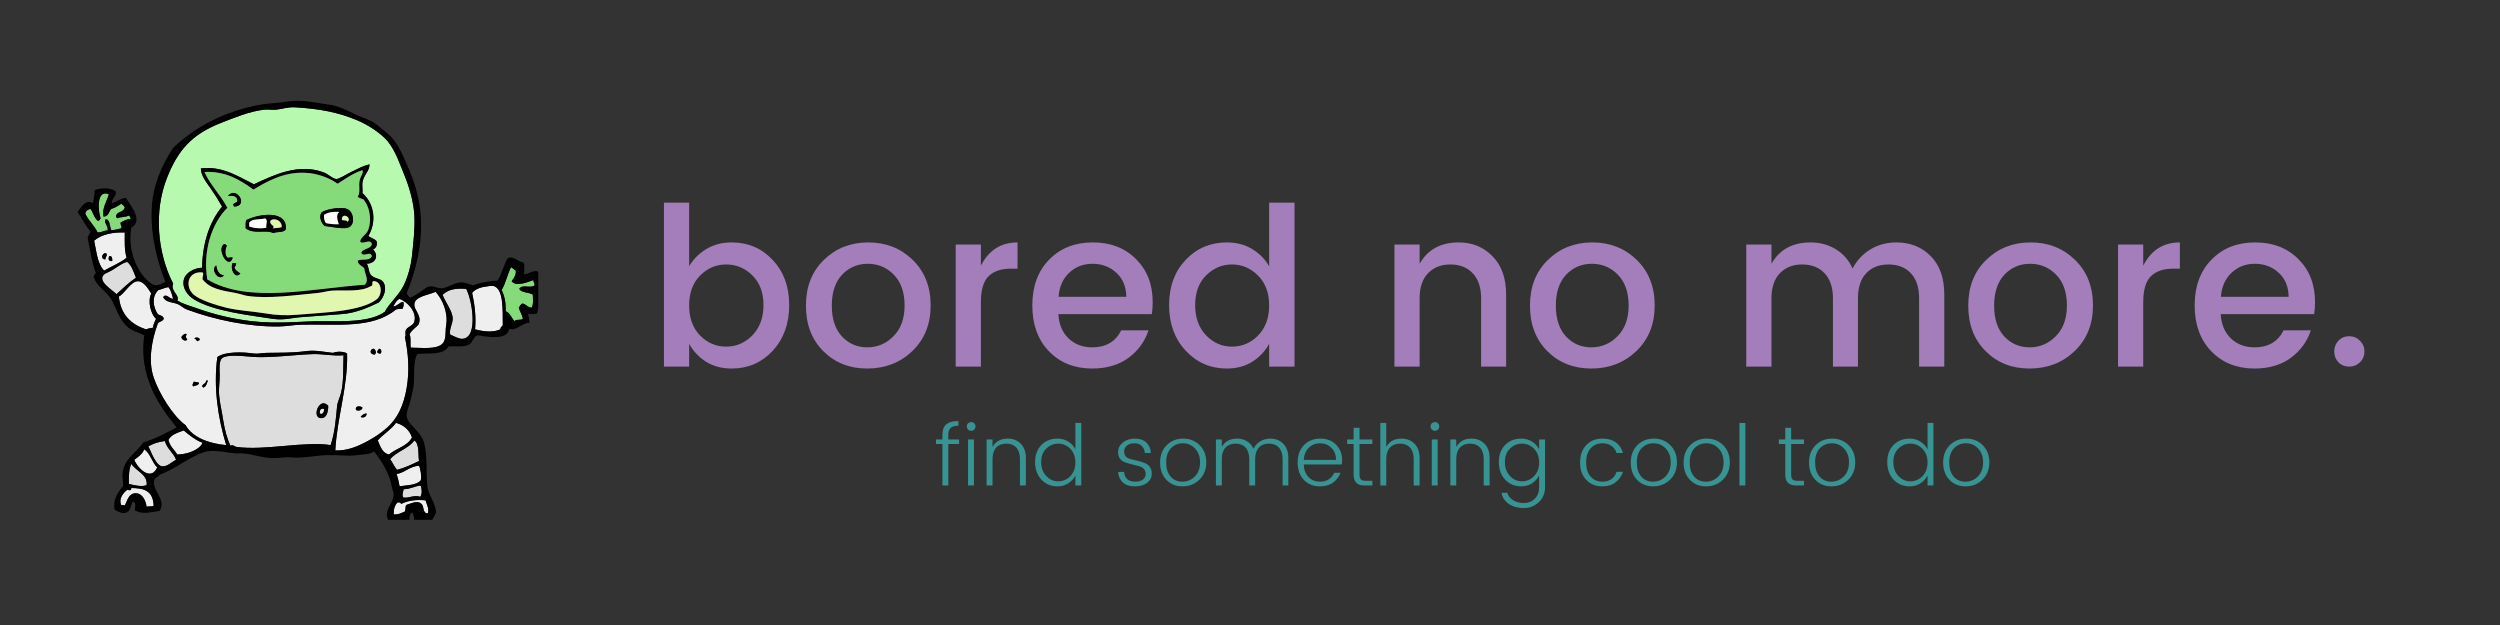 <?xml version="1.0" encoding="UTF-8"?>
<svg xmlns="http://www.w3.org/2000/svg" xmlns:xlink="http://www.w3.org/1999/xlink" width="224.88pt" height="56.25pt" viewBox="0 0 224.88 56.25" version="1.2">
<rect x="0" y="0" width="224.88" height="56.25" fill="#333333" stroke="none"/>
<defs>
<g>
<symbol overflow="visible" id="glyph0-0">
<path style="stroke:none;" d="M 4.719 -12.766 L 4.719 -1.219 L 10.281 -1.219 L 10.281 -12.766 Z M 3.406 0 L 3.406 -13.969 L 11.578 -13.969 L 11.578 0 Z M 3.406 0 "/>
</symbol>
<symbol overflow="visible" id="glyph0-1">
<path style="stroke:none;" d="M 9.453 -2.812 C 10.117 -3.5 10.453 -4.406 10.453 -5.531 C 10.453 -6.664 10.117 -7.555 9.453 -8.203 C 8.797 -8.859 8.008 -9.188 7.094 -9.188 C 6.188 -9.188 5.406 -8.852 4.75 -8.188 C 4.094 -7.531 3.766 -6.633 3.766 -5.5 C 3.766 -4.375 4.094 -3.473 4.75 -2.797 C 5.406 -2.129 6.188 -1.797 7.094 -1.797 C 8 -1.797 8.785 -2.133 9.453 -2.812 Z M 7.594 -11.172 C 9.07 -11.172 10.301 -10.645 11.281 -9.594 C 12.27 -8.551 12.766 -7.195 12.766 -5.531 C 12.766 -3.863 12.27 -2.492 11.281 -1.422 C 10.289 -0.359 9.062 0.172 7.594 0.172 C 6.727 0.172 5.969 -0.023 5.312 -0.422 C 4.664 -0.828 4.148 -1.367 3.766 -2.047 L 3.766 0 L 1.5 0 L 1.5 -14.75 L 3.766 -14.75 L 3.766 -9.031 C 4.141 -9.664 4.656 -10.18 5.312 -10.578 C 5.969 -10.973 6.727 -11.172 7.594 -11.172 Z M 7.594 -11.172 "/>
</symbol>
<symbol overflow="visible" id="glyph0-2">
<path style="stroke:none;" d="M 8.625 -2.734 C 9.289 -3.398 9.625 -4.32 9.625 -5.5 C 9.625 -6.688 9.301 -7.609 8.656 -8.266 C 8.02 -8.922 7.238 -9.25 6.312 -9.25 C 5.395 -9.25 4.625 -8.922 4 -8.266 C 3.383 -7.609 3.078 -6.68 3.078 -5.484 C 3.078 -4.297 3.379 -3.375 3.984 -2.719 C 4.598 -2.062 5.359 -1.734 6.266 -1.734 C 7.18 -1.734 7.969 -2.066 8.625 -2.734 Z M 6.266 0.172 C 4.672 0.172 3.352 -0.348 2.312 -1.391 C 1.27 -2.43 0.75 -3.797 0.75 -5.484 C 0.75 -7.18 1.285 -8.551 2.359 -9.594 C 3.43 -10.645 4.766 -11.172 6.359 -11.172 C 7.953 -11.172 9.285 -10.645 10.359 -9.594 C 11.43 -8.551 11.969 -7.188 11.969 -5.5 C 11.969 -3.812 11.414 -2.441 10.312 -1.391 C 9.219 -0.348 7.867 0.172 6.266 0.172 Z M 6.266 0.172 "/>
</symbol>
<symbol overflow="visible" id="glyph0-3">
<path style="stroke:none;" d="M 3.766 -10.984 L 3.766 -9.078 C 4.473 -10.473 5.57 -11.172 7.062 -11.172 L 7.062 -8.812 L 6.484 -8.812 C 5.586 -8.812 4.91 -8.582 4.453 -8.125 C 3.992 -7.676 3.766 -6.895 3.766 -5.781 L 3.766 0 L 1.5 0 L 1.5 -10.984 Z M 3.766 -10.984 "/>
</symbol>
<symbol overflow="visible" id="glyph0-4">
<path style="stroke:none;" d="M 6.125 0.172 C 4.531 0.172 3.234 -0.344 2.234 -1.375 C 1.234 -2.414 0.734 -3.789 0.734 -5.5 C 0.734 -7.219 1.238 -8.594 2.25 -9.625 C 3.258 -10.656 4.566 -11.172 6.172 -11.172 C 7.773 -11.172 9.07 -10.672 10.062 -9.672 C 11.062 -8.68 11.562 -7.391 11.562 -5.797 C 11.562 -5.41 11.535 -5.051 11.484 -4.719 L 3.078 -4.719 C 3.129 -3.801 3.438 -3.07 4 -2.531 C 4.562 -2 5.27 -1.734 6.125 -1.734 C 7.352 -1.734 8.223 -2.242 8.734 -3.266 L 11.188 -3.266 C 10.852 -2.254 10.25 -1.426 9.375 -0.781 C 8.5 -0.145 7.414 0.172 6.125 0.172 Z M 9.188 -6.281 C 9.176 -7.188 8.879 -7.906 8.297 -8.438 C 7.711 -8.977 7 -9.25 6.156 -9.25 C 5.32 -9.25 4.617 -8.977 4.047 -8.438 C 3.484 -7.906 3.164 -7.188 3.094 -6.281 Z M 9.188 -6.281 "/>
</symbol>
<symbol overflow="visible" id="glyph0-5">
<path style="stroke:none;" d="M 8.734 -2.797 C 9.398 -3.473 9.734 -4.375 9.734 -5.5 C 9.734 -6.633 9.398 -7.531 8.734 -8.188 C 8.078 -8.852 7.297 -9.188 6.391 -9.188 C 5.492 -9.188 4.719 -8.859 4.062 -8.203 C 3.406 -7.555 3.078 -6.664 3.078 -5.531 C 3.078 -4.406 3.406 -3.5 4.062 -2.812 C 4.719 -2.133 5.492 -1.797 6.391 -1.797 C 7.297 -1.797 8.078 -2.129 8.734 -2.797 Z M 5.922 0.172 C 4.461 0.172 3.234 -0.359 2.234 -1.422 C 1.234 -2.492 0.734 -3.863 0.734 -5.531 C 0.734 -7.195 1.227 -8.551 2.219 -9.594 C 3.207 -10.645 4.441 -11.172 5.922 -11.172 C 6.785 -11.172 7.547 -10.973 8.203 -10.578 C 8.859 -10.18 9.367 -9.664 9.734 -9.031 L 9.734 -14.75 L 12.016 -14.75 L 12.016 0 L 9.734 0 L 9.734 -2.047 C 9.359 -1.367 8.844 -0.828 8.188 -0.422 C 7.539 -0.023 6.785 0.172 5.922 0.172 Z M 5.922 0.172 "/>
</symbol>
<symbol overflow="visible" id="glyph0-6">
<path style="stroke:none;" d=""/>
</symbol>
<symbol overflow="visible" id="glyph0-7">
<path style="stroke:none;" d="M 3.766 -10.984 L 3.766 -9.25 C 4.492 -10.531 5.664 -11.172 7.281 -11.172 C 8.508 -11.172 9.523 -10.754 10.328 -9.922 C 11.141 -9.098 11.547 -7.953 11.547 -6.484 L 11.547 0 L 9.297 0 L 9.297 -6.141 C 9.297 -7.117 9.047 -7.867 8.547 -8.391 C 8.055 -8.922 7.383 -9.188 6.531 -9.188 C 5.688 -9.188 5.016 -8.922 4.516 -8.391 C 4.016 -7.867 3.766 -7.117 3.766 -6.141 L 3.766 0 L 1.5 0 L 1.5 -10.984 Z M 3.766 -10.984 "/>
</symbol>
<symbol overflow="visible" id="glyph0-8">
<path style="stroke:none;" d="M 3.766 -10.984 L 3.766 -9.25 C 4.492 -10.531 5.664 -11.172 7.281 -11.172 C 8.125 -11.172 8.879 -10.969 9.547 -10.562 C 10.211 -10.164 10.719 -9.586 11.062 -8.828 C 11.445 -9.555 11.984 -10.129 12.672 -10.547 C 13.359 -10.961 14.133 -11.172 15 -11.172 C 16.258 -11.172 17.289 -10.758 18.094 -9.938 C 18.906 -9.125 19.312 -7.973 19.312 -6.484 L 19.312 0 L 17.047 0 L 17.047 -6.141 C 17.047 -7.117 16.801 -7.867 16.312 -8.391 C 15.82 -8.922 15.148 -9.188 14.297 -9.188 C 13.441 -9.188 12.77 -8.922 12.281 -8.391 C 11.789 -7.867 11.547 -7.117 11.547 -6.141 L 11.547 0 L 9.297 0 L 9.297 -6.141 C 9.297 -7.117 9.047 -7.867 8.547 -8.391 C 8.055 -8.922 7.383 -9.188 6.531 -9.188 C 5.688 -9.188 5.016 -8.922 4.516 -8.391 C 4.016 -7.867 3.766 -7.117 3.766 -6.141 L 3.766 0 L 1.5 0 L 1.5 -10.984 Z M 3.766 -10.984 "/>
</symbol>
<symbol overflow="visible" id="glyph0-9">
<path style="stroke:none;" d="M 3.297 -0.391 C 3.035 -0.129 2.711 0 2.328 0 C 1.941 0 1.617 -0.129 1.359 -0.391 C 1.109 -0.66 0.984 -0.984 0.984 -1.359 C 0.984 -1.742 1.109 -2.066 1.359 -2.328 C 1.617 -2.598 1.941 -2.734 2.328 -2.734 C 2.711 -2.734 3.035 -2.598 3.297 -2.328 C 3.566 -2.066 3.703 -1.742 3.703 -1.359 C 3.703 -0.973 3.566 -0.648 3.297 -0.391 Z M 3.297 -0.391 "/>
</symbol>
<symbol overflow="visible" id="glyph1-0">
<path style="stroke:none;" d="M 1.781 -4.938 L 1.781 -0.375 L 3.922 -0.375 L 3.922 -4.938 Z M 1.359 0 L 1.359 -5.328 L 4.328 -5.328 L 4.328 0 Z M 1.359 0 "/>
</symbol>
<symbol overflow="visible" id="glyph1-1">
<path style="stroke:none;" d="M 2.25 -4.141 L 2.25 -3.734 L 1.281 -3.734 L 1.281 0 L 0.75 0 L 0.75 -3.734 L 0.172 -3.734 L 0.172 -4.141 L 0.75 -4.141 L 0.75 -4.547 C 0.75 -4.984 0.863 -5.301 1.094 -5.5 C 1.32 -5.695 1.688 -5.797 2.188 -5.797 L 2.188 -5.375 C 1.852 -5.375 1.617 -5.305 1.484 -5.172 C 1.348 -5.047 1.281 -4.836 1.281 -4.547 L 1.281 -4.141 Z M 2.25 -4.141 "/>
</symbol>
<symbol overflow="visible" id="glyph1-2">
<path style="stroke:none;" d="M 1.234 -5.312 C 1.234 -5.207 1.195 -5.113 1.125 -5.031 C 1.051 -4.957 0.957 -4.922 0.844 -4.922 C 0.738 -4.922 0.645 -4.957 0.562 -5.031 C 0.488 -5.113 0.453 -5.207 0.453 -5.312 C 0.453 -5.426 0.488 -5.52 0.562 -5.594 C 0.645 -5.664 0.738 -5.703 0.844 -5.703 C 0.957 -5.703 1.051 -5.664 1.125 -5.594 C 1.195 -5.52 1.234 -5.426 1.234 -5.312 Z M 0.562 0 L 0.562 -4.141 L 1.094 -4.141 L 1.094 0 Z M 0.562 0 "/>
</symbol>
<symbol overflow="visible" id="glyph1-3">
<path style="stroke:none;" d="M 1.094 -4.141 L 1.094 -3.469 C 1.375 -3.969 1.832 -4.219 2.469 -4.219 C 2.938 -4.219 3.32 -4.066 3.625 -3.766 C 3.938 -3.461 4.094 -3.031 4.094 -2.469 L 4.094 0 L 3.562 0 L 3.562 -2.375 C 3.562 -2.82 3.453 -3.164 3.234 -3.406 C 3.016 -3.645 2.711 -3.766 2.328 -3.766 C 1.953 -3.766 1.648 -3.645 1.422 -3.406 C 1.203 -3.164 1.094 -2.82 1.094 -2.375 L 1.094 0 L 0.562 0 L 0.562 -4.141 Z M 1.094 -4.141 "/>
</symbol>
<symbol overflow="visible" id="glyph1-4">
<path style="stroke:none;" d="M 3.469 -0.844 C 3.77 -1.156 3.922 -1.562 3.922 -2.062 C 3.922 -2.57 3.77 -2.984 3.469 -3.297 C 3.164 -3.609 2.801 -3.766 2.375 -3.766 C 1.957 -3.766 1.598 -3.613 1.297 -3.312 C 0.992 -3.02 0.844 -2.617 0.844 -2.109 C 0.844 -1.598 0.992 -1.18 1.297 -0.859 C 1.598 -0.535 1.957 -0.375 2.375 -0.375 C 2.801 -0.375 3.164 -0.531 3.469 -0.844 Z M 2.312 0.078 C 1.727 0.078 1.242 -0.125 0.859 -0.531 C 0.484 -0.945 0.297 -1.473 0.297 -2.109 C 0.297 -2.742 0.484 -3.254 0.859 -3.641 C 1.242 -4.023 1.727 -4.219 2.312 -4.219 C 2.688 -4.219 3.016 -4.125 3.297 -3.938 C 3.578 -3.758 3.785 -3.531 3.922 -3.25 L 3.922 -5.625 L 4.453 -5.625 L 4.453 0 L 3.922 0 L 3.922 -0.906 C 3.785 -0.625 3.578 -0.391 3.297 -0.203 C 3.016 -0.016 2.688 0.078 2.312 0.078 Z M 2.312 0.078 "/>
</symbol>
<symbol overflow="visible" id="glyph1-5">
<path style="stroke:none;" d=""/>
</symbol>
<symbol overflow="visible" id="glyph1-6">
<path style="stroke:none;" d="M 0.453 -3 C 0.453 -3.344 0.594 -3.629 0.875 -3.859 C 1.164 -4.098 1.531 -4.219 1.969 -4.219 C 2.406 -4.219 2.742 -4.102 2.984 -3.875 C 3.234 -3.645 3.375 -3.328 3.406 -2.922 L 2.859 -2.922 C 2.848 -3.172 2.758 -3.379 2.594 -3.547 C 2.438 -3.711 2.211 -3.797 1.922 -3.797 C 1.629 -3.797 1.398 -3.723 1.234 -3.578 C 1.078 -3.441 1 -3.27 1 -3.062 C 1 -2.863 1.055 -2.707 1.172 -2.594 C 1.297 -2.477 1.445 -2.398 1.625 -2.359 C 1.812 -2.316 2.016 -2.27 2.234 -2.219 C 2.453 -2.164 2.648 -2.102 2.828 -2.031 C 3.016 -1.969 3.172 -1.852 3.297 -1.688 C 3.422 -1.531 3.484 -1.32 3.484 -1.062 C 3.484 -0.727 3.344 -0.453 3.062 -0.234 C 2.781 -0.023 2.41 0.078 1.953 0.078 C 1.504 0.078 1.148 -0.035 0.891 -0.266 C 0.629 -0.504 0.484 -0.82 0.453 -1.219 L 1 -1.219 C 1.008 -0.957 1.098 -0.742 1.266 -0.578 C 1.441 -0.422 1.68 -0.344 1.984 -0.344 C 2.285 -0.344 2.52 -0.406 2.688 -0.531 C 2.852 -0.664 2.938 -0.832 2.938 -1.031 C 2.938 -1.238 2.875 -1.398 2.75 -1.516 C 2.633 -1.629 2.484 -1.707 2.297 -1.75 C 2.109 -1.801 1.906 -1.852 1.688 -1.906 C 1.477 -1.957 1.281 -2.016 1.094 -2.078 C 0.906 -2.141 0.75 -2.25 0.625 -2.406 C 0.508 -2.562 0.453 -2.758 0.453 -3 Z M 0.453 -3 "/>
</symbol>
<symbol overflow="visible" id="glyph1-7">
<path style="stroke:none;" d="M 2.297 -0.344 C 2.734 -0.344 3.109 -0.5 3.422 -0.812 C 3.734 -1.125 3.891 -1.547 3.891 -2.078 C 3.891 -2.609 3.738 -3.023 3.438 -3.328 C 3.145 -3.641 2.781 -3.797 2.344 -3.797 C 1.914 -3.797 1.555 -3.645 1.266 -3.344 C 0.984 -3.039 0.844 -2.617 0.844 -2.078 C 0.844 -1.535 0.977 -1.109 1.25 -0.797 C 1.52 -0.492 1.867 -0.344 2.297 -0.344 Z M 2.312 0.078 C 1.719 0.078 1.234 -0.117 0.859 -0.516 C 0.484 -0.91 0.297 -1.426 0.297 -2.062 C 0.297 -2.707 0.492 -3.227 0.891 -3.625 C 1.285 -4.02 1.781 -4.219 2.375 -4.219 C 2.969 -4.219 3.461 -4.02 3.859 -3.625 C 4.254 -3.227 4.453 -2.711 4.453 -2.078 C 4.453 -1.441 4.242 -0.922 3.828 -0.516 C 3.41 -0.117 2.906 0.078 2.312 0.078 Z M 2.312 0.078 "/>
</symbol>
<symbol overflow="visible" id="glyph1-8">
<path style="stroke:none;" d="M 1.094 -4.141 L 1.094 -3.469 C 1.375 -3.969 1.832 -4.219 2.469 -4.219 C 2.801 -4.219 3.098 -4.141 3.359 -3.984 C 3.617 -3.828 3.812 -3.598 3.938 -3.297 C 4.082 -3.586 4.285 -3.812 4.547 -3.969 C 4.816 -4.133 5.125 -4.219 5.469 -4.219 C 5.926 -4.219 6.305 -4.066 6.609 -3.766 C 6.922 -3.461 7.078 -3.031 7.078 -2.469 L 7.078 0 L 6.562 0 L 6.562 -2.375 C 6.562 -2.82 6.453 -3.164 6.234 -3.406 C 6.016 -3.645 5.711 -3.766 5.328 -3.766 C 4.941 -3.766 4.641 -3.645 4.422 -3.406 C 4.203 -3.164 4.094 -2.82 4.094 -2.375 L 4.094 0 L 3.562 0 L 3.562 -2.375 C 3.562 -2.82 3.453 -3.164 3.234 -3.406 C 3.016 -3.645 2.711 -3.766 2.328 -3.766 C 1.953 -3.766 1.648 -3.645 1.422 -3.406 C 1.203 -3.164 1.094 -2.82 1.094 -2.375 L 1.094 0 L 0.562 0 L 0.562 -4.141 Z M 1.094 -4.141 "/>
</symbol>
<symbol overflow="visible" id="glyph1-9">
<path style="stroke:none;" d="M 2.297 0.078 C 1.703 0.078 1.219 -0.117 0.844 -0.516 C 0.477 -0.91 0.297 -1.43 0.297 -2.078 C 0.297 -2.723 0.484 -3.238 0.859 -3.625 C 1.242 -4.02 1.734 -4.219 2.328 -4.219 C 2.93 -4.219 3.41 -4.031 3.766 -3.656 C 4.117 -3.289 4.297 -2.836 4.297 -2.297 C 4.297 -2.148 4.285 -2.016 4.266 -1.891 L 0.844 -1.891 C 0.863 -1.41 1.008 -1.031 1.281 -0.75 C 1.551 -0.477 1.891 -0.344 2.297 -0.344 C 2.617 -0.344 2.891 -0.414 3.109 -0.562 C 3.336 -0.719 3.492 -0.91 3.578 -1.141 L 4.156 -1.141 C 4.02 -0.785 3.797 -0.492 3.484 -0.266 C 3.172 -0.035 2.773 0.078 2.297 0.078 Z M 3.75 -2.297 C 3.75 -2.754 3.609 -3.117 3.328 -3.391 C 3.055 -3.66 2.719 -3.797 2.312 -3.797 C 1.906 -3.797 1.566 -3.66 1.297 -3.391 C 1.023 -3.129 0.875 -2.766 0.844 -2.297 Z M 3.75 -2.297 "/>
</symbol>
<symbol overflow="visible" id="glyph1-10">
<path style="stroke:none;" d="M 2.422 -3.734 L 1.266 -3.734 L 1.266 -0.984 C 1.266 -0.773 1.305 -0.629 1.391 -0.547 C 1.473 -0.461 1.617 -0.422 1.828 -0.422 L 2.422 -0.422 L 2.422 0 L 1.703 0 C 1.055 0 0.734 -0.328 0.734 -0.984 L 0.734 -3.734 L 0.156 -3.734 L 0.156 -4.141 L 0.734 -4.141 L 0.734 -5.188 L 1.266 -5.188 L 1.266 -4.141 L 2.422 -4.141 Z M 2.422 -3.734 "/>
</symbol>
<symbol overflow="visible" id="glyph1-11">
<path style="stroke:none;" d="M 1.094 -5.625 L 1.094 -3.469 C 1.375 -3.969 1.832 -4.219 2.469 -4.219 C 2.938 -4.219 3.32 -4.066 3.625 -3.766 C 3.938 -3.461 4.094 -3.031 4.094 -2.469 L 4.094 0 L 3.562 0 L 3.562 -2.375 C 3.562 -2.82 3.453 -3.164 3.234 -3.406 C 3.016 -3.645 2.711 -3.766 2.328 -3.766 C 1.953 -3.766 1.648 -3.645 1.422 -3.406 C 1.203 -3.164 1.094 -2.82 1.094 -2.375 L 1.094 0 L 0.562 0 L 0.562 -5.625 Z M 1.094 -5.625 "/>
</symbol>
<symbol overflow="visible" id="glyph1-12">
<path style="stroke:none;" d="M 2.312 0.078 C 1.727 0.078 1.242 -0.125 0.859 -0.531 C 0.484 -0.945 0.297 -1.473 0.297 -2.109 C 0.297 -2.742 0.484 -3.254 0.859 -3.641 C 1.242 -4.023 1.727 -4.219 2.312 -4.219 C 2.688 -4.219 3.016 -4.125 3.297 -3.938 C 3.578 -3.758 3.785 -3.531 3.922 -3.25 L 3.922 -4.141 L 4.453 -4.141 L 4.453 0.141 C 4.453 0.703 4.266 1.156 3.891 1.5 C 3.523 1.852 3.07 2.031 2.531 2.031 C 2 2.031 1.547 1.898 1.172 1.641 C 0.805 1.379 0.598 1.051 0.547 0.656 L 1.062 0.656 C 1.125 0.914 1.289 1.133 1.562 1.312 C 1.832 1.488 2.16 1.578 2.547 1.578 C 2.941 1.578 3.27 1.445 3.531 1.188 C 3.789 0.938 3.922 0.586 3.922 0.141 L 3.922 -0.906 C 3.785 -0.625 3.578 -0.391 3.297 -0.203 C 3.016 -0.016 2.688 0.078 2.312 0.078 Z M 3.469 -0.844 C 3.77 -1.156 3.922 -1.562 3.922 -2.062 C 3.922 -2.57 3.77 -2.984 3.469 -3.297 C 3.164 -3.609 2.801 -3.766 2.375 -3.766 C 1.957 -3.766 1.598 -3.613 1.297 -3.312 C 0.992 -3.02 0.844 -2.617 0.844 -2.109 C 0.844 -1.598 0.992 -1.18 1.297 -0.859 C 1.598 -0.535 1.957 -0.375 2.375 -0.375 C 2.801 -0.375 3.164 -0.531 3.469 -0.844 Z M 3.469 -0.844 "/>
</symbol>
<symbol overflow="visible" id="glyph1-13">
<path style="stroke:none;" d="M 0.844 -0.516 C 0.477 -0.91 0.297 -1.426 0.297 -2.062 C 0.297 -2.707 0.477 -3.227 0.844 -3.625 C 1.219 -4.02 1.703 -4.219 2.297 -4.219 C 3.273 -4.219 3.895 -3.785 4.156 -2.922 L 3.578 -2.922 C 3.492 -3.191 3.344 -3.406 3.125 -3.562 C 2.906 -3.719 2.629 -3.797 2.297 -3.797 C 1.867 -3.797 1.52 -3.645 1.25 -3.344 C 0.977 -3.051 0.844 -2.629 0.844 -2.078 C 0.844 -1.523 0.977 -1.098 1.25 -0.797 C 1.52 -0.492 1.867 -0.344 2.297 -0.344 C 2.629 -0.344 2.906 -0.422 3.125 -0.578 C 3.344 -0.734 3.492 -0.953 3.578 -1.234 L 4.156 -1.234 C 4.02 -0.836 3.797 -0.52 3.484 -0.281 C 3.18 -0.039 2.785 0.078 2.297 0.078 C 1.703 0.078 1.219 -0.117 0.844 -0.516 Z M 0.844 -0.516 "/>
</symbol>
<symbol overflow="visible" id="glyph1-14">
<path style="stroke:none;" d="M 0.562 0 L 0.562 -5.625 L 1.094 -5.625 L 1.094 0 Z M 0.562 0 "/>
</symbol>
</g>
<clipPath id="clip1">
  <path d="M 14 9.012 L 38 9.012 L 38 30 L 14 30 Z M 14 9.012 "/>
</clipPath>
<clipPath id="clip2">
  <path d="M 45 24 L 48.418 24 L 48.418 29 L 45 29 Z M 45 24 "/>
</clipPath>
<clipPath id="clip3">
  <path d="M 35 44 L 39 44 L 39 46.758 L 35 46.758 Z M 35 44 "/>
</clipPath>
<clipPath id="clip4">
  <path d="M 6.973 9.012 L 48.418 9.012 L 48.418 46.758 L 6.973 46.758 Z M 6.973 9.012 "/>
</clipPath>
</defs>
<g id="surface1">
<g style="fill:rgb(63.919%,49.409%,72.939%);fill-opacity:1;">
  <use xlink:href="#glyph0-1" x="58.224" y="32.978"/>
</g>
<g style="fill:rgb(63.919%,49.409%,72.939%);fill-opacity:1;">
  <use xlink:href="#glyph0-2" x="71.745" y="32.978"/>
</g>
<g style="fill:rgb(63.919%,49.409%,72.939%);fill-opacity:1;">
  <use xlink:href="#glyph0-3" x="84.467" y="32.978"/>
</g>
<g style="fill:rgb(63.919%,49.409%,72.939%);fill-opacity:1;">
  <use xlink:href="#glyph0-4" x="92.125" y="32.978"/>
</g>
<g style="fill:rgb(63.919%,49.409%,72.939%);fill-opacity:1;">
  <use xlink:href="#glyph0-5" x="104.429" y="32.978"/>
</g>
<g style="fill:rgb(63.919%,49.409%,72.939%);fill-opacity:1;">
  <use xlink:href="#glyph0-6" x="117.95" y="32.978"/>
</g>
<g style="fill:rgb(63.919%,49.409%,72.939%);fill-opacity:1;">
  <use xlink:href="#glyph0-7" x="123.932" y="32.978"/>
</g>
<g style="fill:rgb(63.919%,49.409%,72.939%);fill-opacity:1;">
  <use xlink:href="#glyph0-2" x="136.874" y="32.978"/>
</g>
<g style="fill:rgb(63.919%,49.409%,72.939%);fill-opacity:1;">
  <use xlink:href="#glyph0-6" x="149.597" y="32.978"/>
</g>
<g style="fill:rgb(63.919%,49.409%,72.939%);fill-opacity:1;">
  <use xlink:href="#glyph0-8" x="155.58" y="32.978"/>
</g>
<g style="fill:rgb(63.919%,49.409%,72.939%);fill-opacity:1;">
  <use xlink:href="#glyph0-2" x="176.299" y="32.978"/>
</g>
<g style="fill:rgb(63.919%,49.409%,72.939%);fill-opacity:1;">
  <use xlink:href="#glyph0-3" x="189.022" y="32.978"/>
</g>
<g style="fill:rgb(63.919%,49.409%,72.939%);fill-opacity:1;">
  <use xlink:href="#glyph0-4" x="196.68" y="32.978"/>
</g>
<g style="fill:rgb(63.919%,49.409%,72.939%);fill-opacity:1;">
  <use xlink:href="#glyph0-9" x="208.984" y="32.978"/>
</g>
<g clip-path="url(#clip1)" clip-rule="nonzero">
<path style=" stroke:none;fill-rule:evenodd;fill:rgb(71.37%,97.649%,68.629%);fill-opacity:1;" d="M 15.945 27.039 C 16.203 26.539 15.305 26.195 15.574 25.508 C 14.168 22.773 13.801 19.039 15.043 15.941 C 16.027 13.484 17.266 12.094 19.816 11.082 C 21.031 10.602 22.414 10.023 23.742 9.867 C 24.082 9.824 24.441 9.895 24.805 9.867 C 25.395 9.82 25.848 9.605 26.605 9.656 C 28.781 9.793 30.387 10.094 32.125 10.816 C 33.145 11.242 34.324 12.035 34.883 12.719 C 35.57 13.566 35.93 14.668 36.367 15.73 C 36.812 16.809 37.191 18.117 37.27 19.324 C 37.344 20.484 37.172 21.926 37.059 23.023 C 36.961 23.93 36.68 24.926 36.316 25.668 C 35.859 26.586 35.047 27.23 34.617 28.043 C 33.379 28.984 30.789 28.914 29.047 28.891 C 27.32 28.867 25.055 29.176 22.629 28.891 C 20.934 28.691 19.258 28.289 17.695 27.727 C 17.027 27.488 16.496 27.355 15.945 27.039 M 31.594 15.469 C 31.145 15.684 30.523 16.102 30.266 16.102 C 29.941 16.102 29.555 15.676 29.152 15.52 C 26.867 14.648 24.648 15.734 22.84 16.578 C 21.391 15.855 19.984 14.91 18.066 15.152 C 18.086 15.824 18.562 16.391 18.914 16.895 C 19.301 17.445 19.652 18.008 19.977 18.586 C 18.801 20.008 18.227 21.902 18.172 24.082 C 17.449 24.105 16.656 24.547 16.527 25.191 C 16.375 25.961 16.914 26.578 17.379 26.883 C 19.09 28.004 22.598 28.375 24.539 28.68 C 25.523 28.832 26.266 28.578 27.191 28.52 C 28.426 28.445 29.523 28.328 30.691 28.258 C 32.023 28.172 33.191 27.633 34.086 27.199 C 34.547 26.738 34.855 25.898 34.457 25.352 C 34.227 25.031 33.73 25.094 33.398 24.77 C 33.117 24.492 33.203 23.965 32.973 23.711 C 33.742 23.742 34.129 23.012 33.555 22.441 C 33.828 22.297 33.957 22.086 33.875 21.703 C 33.703 21.469 33.352 21.414 33.133 21.227 C 33.902 19.945 33.672 18.309 32.602 17.371 C 32.633 16.992 32.559 16.691 32.602 16.418 C 32.707 15.723 33.262 15.371 33.238 14.781 C 32.676 14.91 32.258 15.148 31.594 15.469 "/>
</g>
<path style=" stroke:none;fill-rule:evenodd;fill:rgb(0%,0%,0%);fill-opacity:1;" d="M 33.238 14.781 C 33.262 15.371 32.707 15.723 32.602 16.418 C 32.559 16.691 32.633 16.992 32.602 17.371 C 33.672 18.309 33.902 19.945 33.133 21.227 C 33.352 21.414 33.703 21.469 33.875 21.703 C 33.957 22.086 33.828 22.297 33.555 22.441 C 34.129 23.012 33.742 23.742 32.973 23.711 C 33.203 23.965 33.117 24.492 33.398 24.77 C 33.73 25.094 34.227 25.031 34.457 25.352 C 34.855 25.898 34.547 26.738 34.086 27.199 C 33.191 27.633 32.023 28.172 30.691 28.258 C 29.523 28.328 28.426 28.445 27.191 28.52 C 26.266 28.578 25.523 28.832 24.539 28.68 C 22.598 28.375 19.09 28.004 17.379 26.883 C 16.914 26.578 16.375 25.961 16.527 25.191 C 16.656 24.547 17.449 24.105 18.172 24.082 C 18.227 21.902 18.801 20.008 19.977 18.586 C 19.652 18.008 19.301 17.445 18.914 16.895 C 18.562 16.391 18.086 15.824 18.066 15.152 C 19.984 14.91 21.391 15.855 22.84 16.578 C 24.648 15.734 26.867 14.648 29.152 15.52 C 29.555 15.676 29.941 16.102 30.266 16.102 C 30.523 16.102 31.141 15.684 31.594 15.469 C 32.258 15.148 32.676 14.91 33.238 14.781 M 30.375 16.523 C 29.25 15.75 27.781 15.344 26.129 15.625 C 24.852 15.844 23.652 16.535 22.789 17.055 C 21.566 16.148 20.25 15.375 18.387 15.469 C 18.934 16.68 19.848 17.535 20.453 18.691 C 19.023 20.109 18.23 22.617 18.648 25.137 C 22.395 27.359 28.027 25.93 32.812 25.613 C 33.223 25.18 32.84 24.754 32.762 24.133 C 32.574 23.898 32.207 23.84 32.176 23.445 C 32.508 23.242 33.301 23.523 33.449 23.023 C 33.273 22.531 32.738 23.168 32.496 22.762 C 32.629 22.312 33.34 22.438 33.449 21.969 C 33.332 21.387 32.578 22.086 32.391 21.703 C 32.484 21.289 32.973 21.117 33.133 20.648 C 33.492 19.59 33.168 18.504 32.707 17.953 C 32.531 17.863 32.293 17.836 32.176 17.688 C 32.43 17.363 32.266 16.785 32.336 16.312 C 32.402 15.852 32.742 15.543 32.602 15.309 C 31.727 15.582 31.082 16.086 30.375 16.523 M 17.43 26.512 C 17.996 27 19.492 27.469 20.348 27.676 C 21.512 27.957 22.781 28.008 23.953 28.203 C 24.898 28.359 25.688 28.398 26.766 28.309 C 29.281 28.098 32.418 28.023 33.875 26.934 C 34.445 26.52 34.367 25.215 33.555 25.297 C 33.43 25.367 33.578 25.707 33.398 25.719 C 32.434 26.293 31.191 26.07 29.895 26.141 C 29.465 26.168 29.012 26.312 28.57 26.355 C 26.555 26.543 24.145 26.898 22.258 26.617 C 21.93 26.57 21.551 26.418 21.195 26.355 C 19.98 26.133 18.914 26 18.227 25.137 C 18.172 24.883 18.371 24.688 18.227 24.504 C 16.832 24.371 16.617 25.812 17.43 26.512 "/>
<path style=" stroke:none;fill-rule:evenodd;fill:rgb(52.159%,85.88%,47.449%);fill-opacity:1;" d="M 32.602 15.309 C 32.742 15.539 32.402 15.852 32.336 16.312 C 32.266 16.785 32.43 17.363 32.176 17.688 C 32.293 17.836 32.531 17.863 32.707 17.953 C 33.168 18.504 33.492 19.59 33.133 20.645 C 32.973 21.117 32.484 21.289 32.391 21.703 C 32.578 22.086 33.332 21.387 33.449 21.969 C 33.34 22.438 32.629 22.312 32.496 22.762 C 32.738 23.168 33.273 22.531 33.449 23.023 C 33.301 23.523 32.508 23.242 32.176 23.449 C 32.207 23.84 32.574 23.898 32.762 24.133 C 32.84 24.754 33.223 25.18 32.812 25.613 C 28.027 25.93 22.395 27.359 18.648 25.137 C 18.23 22.617 19.023 20.109 20.453 18.691 C 19.848 17.535 18.934 16.68 18.387 15.469 C 20.25 15.375 21.566 16.148 22.789 17.055 C 23.652 16.535 24.852 15.844 26.129 15.625 C 27.781 15.344 29.25 15.75 30.375 16.523 C 31.082 16.086 31.727 15.582 32.602 15.309 M 20.508 17.633 C 20.965 17.605 21.277 17.574 21.355 18.004 C 21.391 18.301 21.004 18.18 20.984 18.426 C 20.988 18.496 21.051 18.5 21.039 18.586 C 22.453 18.547 21.219 16.648 20.508 17.633 M 31.488 20.383 C 31.969 20.004 31.762 19.004 31.223 18.797 C 30.578 18.547 29.035 18.887 28.887 19.168 C 28.695 19.539 28.895 20.082 29.207 20.328 C 29.723 20.367 31.055 20.719 31.488 20.383 M 24.59 20.965 C 24.926 20.809 25.445 20.961 25.707 20.645 C 25.887 18.871 23.316 19.207 22.152 19.801 C 22.07 19.984 22.105 20.281 22.098 20.539 C 22.832 21.109 23.879 20.629 24.59 20.965 M 20.137 21.969 C 19.461 22.422 20.574 24.34 20.93 23.184 C 20.754 23.09 20.695 23.211 20.453 23.184 C 20.18 22.871 20.254 22.461 20.402 22.074 C 20.301 22.051 20.305 21.922 20.137 21.969 M 21.621 24.609 C 21.41 24.449 21.148 24.344 21.09 24.027 C 21.176 23.953 21.227 23.848 21.25 23.711 C 21.188 23.648 21.062 23.652 20.93 23.66 C 20.66 24.203 21.152 25.133 21.621 24.609 M 20.137 24.77 C 19.617 24.695 19.516 24.262 19.445 23.871 C 18.879 24.281 19.727 25.348 20.137 24.77 "/>
<path style=" stroke:none;fill-rule:evenodd;fill:rgb(52.159%,85.88%,47.449%);fill-opacity:1;" d="M 9.793 17.477 C 9.59 18.164 9.168 18.723 9.312 19.484 C 9.766 19.477 9.781 19.031 10.004 18.797 C 10.348 18.684 10.648 18.523 10.906 18.32 C 11.027 18.43 11.188 18.496 11.223 18.691 C 11.055 19.16 10.488 18.98 10.43 19.484 C 10.445 19.555 10.523 19.566 10.535 19.641 C 10.824 19.492 11.324 19.547 11.594 19.379 C 11.68 19.453 11.73 19.559 11.754 19.695 C 11.367 19.715 11.121 19.875 10.852 20.012 C 10.809 20.324 11.004 20.285 10.906 20.539 C 10.613 20.602 10.359 20.699 10.004 20.699 C 9.863 20.375 9.887 19.629 9.473 19.746 C 9.355 20.062 9.746 20.32 9.684 20.754 C 9.438 20.664 9.141 20.938 8.785 20.91 C 8.477 20.281 7.965 19.859 7.672 19.219 C 7.719 18.969 7.883 18.832 8.148 18.797 C 8.383 19.125 8.473 19.602 8.785 19.855 C 8.969 19.879 8.969 19.723 9.051 19.641 C 8.809 19 8.664 16.977 9.793 17.477 "/>
<path style=" stroke:none;fill-rule:evenodd;fill:rgb(0%,0%,0%);fill-opacity:1;" d="M 21.039 18.586 C 21.051 18.5 20.988 18.496 20.984 18.426 C 21.004 18.18 21.391 18.301 21.355 18.004 C 21.277 17.574 20.965 17.605 20.508 17.633 C 21.219 16.648 22.453 18.547 21.039 18.586 "/>
<path style=" stroke:none;fill-rule:evenodd;fill:rgb(0%,0%,0%);fill-opacity:1;" d="M 29.207 20.328 C 28.895 20.082 28.695 19.539 28.887 19.168 C 29.035 18.887 30.578 18.547 31.223 18.797 C 31.762 19.004 31.969 20.004 31.488 20.383 C 31.059 20.719 29.723 20.367 29.207 20.328 M 29.152 19.324 C 29.117 19.66 29.191 19.887 29.312 20.066 C 29.656 20.145 30.035 20.191 30.48 20.172 C 30.355 19.84 30.191 19.27 30.531 19.062 C 29.945 19.02 29.477 19.102 29.152 19.324 M 30.746 19.746 C 30.863 19.902 31.152 19.73 31.273 19.961 C 31.672 19.551 30.758 19.059 30.746 19.746 "/>
<path style=" stroke:none;fill-rule:evenodd;fill:rgb(100%,100%,98.43%);fill-opacity:1;" d="M 30.531 19.062 C 30.191 19.27 30.355 19.84 30.48 20.172 C 30.035 20.191 29.656 20.145 29.312 20.066 C 29.191 19.887 29.117 19.66 29.152 19.324 C 29.477 19.102 29.945 19.02 30.531 19.062 "/>
<path style=" stroke:none;fill-rule:evenodd;fill:rgb(0%,0%,0%);fill-opacity:1;" d="M 22.098 20.539 C 22.105 20.281 22.07 19.984 22.152 19.801 C 23.316 19.207 25.887 18.871 25.707 20.645 C 25.445 20.961 24.926 20.809 24.59 20.965 C 23.879 20.629 22.832 21.109 22.098 20.539 M 23.848 19.641 C 23.379 19.777 22.738 19.637 22.418 20.012 L 22.418 20.383 C 22.891 20.523 23.379 20.594 23.953 20.488 C 23.914 20.113 24.133 19.82 23.848 19.641 M 24.324 19.855 C 24.207 20.273 24.82 20.281 24.539 20.539 C 24.801 20.504 25.113 20.512 25.336 20.434 C 25.402 19.859 24.668 19.531 24.324 19.855 "/>
<path style=" stroke:none;fill-rule:evenodd;fill:rgb(88.239%,96.86%,69.019%);fill-opacity:1;" d="M 31.273 19.961 C 31.152 19.73 30.863 19.902 30.746 19.75 C 30.758 19.059 31.672 19.551 31.273 19.961 "/>
<path style=" stroke:none;fill-rule:evenodd;fill:rgb(100%,100%,98.43%);fill-opacity:1;" d="M 23.953 20.488 C 23.379 20.594 22.891 20.523 22.418 20.383 L 22.418 20.012 C 22.738 19.637 23.379 19.777 23.848 19.641 C 24.133 19.82 23.914 20.113 23.953 20.488 "/>
<path style=" stroke:none;fill-rule:evenodd;fill:rgb(88.239%,96.86%,69.019%);fill-opacity:1;" d="M 25.336 20.434 C 25.113 20.512 24.801 20.504 24.539 20.539 C 24.82 20.281 24.207 20.273 24.324 19.855 C 24.668 19.531 25.402 19.859 25.336 20.434 "/>
<path style=" stroke:none;fill-rule:evenodd;fill:rgb(93.729%,93.729%,93.729%);fill-opacity:1;" d="M 11.223 20.91 C 11.227 21.832 11.176 22.387 11.383 23.184 C 10.809 23.668 10.027 23.945 9.367 24.344 C 8.746 23.75 8.668 22.508 8.465 21.652 C 9.137 21.074 10.141 20.875 11.223 20.91 M 9.473 23.34 C 9.488 23.109 9.762 22.848 9.473 22.762 C 9.148 22.828 9.043 23.32 9.473 23.34 M 10.004 23.5 C 10.016 23.461 10.047 23.438 10.109 23.445 C 10.066 23.219 10.141 23.07 9.844 23.023 C 9.715 23.211 9.738 23.461 10.004 23.5 "/>
<path style=" stroke:none;fill-rule:evenodd;fill:rgb(0%,0%,0%);fill-opacity:1;" d="M 20.402 22.074 C 20.254 22.461 20.18 22.871 20.453 23.184 C 20.695 23.211 20.754 23.09 20.93 23.184 C 20.574 24.34 19.461 22.422 20.137 21.969 C 20.305 21.922 20.301 22.051 20.402 22.074 "/>
<path style=" stroke:none;fill-rule:evenodd;fill:rgb(0%,0%,0%);fill-opacity:1;" d="M 9.473 22.762 C 9.762 22.848 9.488 23.109 9.473 23.34 C 9.043 23.32 9.148 22.828 9.473 22.762 "/>
<path style=" stroke:none;fill-rule:evenodd;fill:rgb(0%,0%,0%);fill-opacity:1;" d="M 9.844 23.023 C 10.141 23.07 10.066 23.219 10.109 23.449 C 10.047 23.438 10.016 23.461 10.004 23.5 C 9.738 23.461 9.715 23.211 9.844 23.023 "/>
<path style=" stroke:none;fill-rule:evenodd;fill:rgb(86.67%,86.67%,86.67%);fill-opacity:1;" d="M 12.23 24.98 C 11.59 25.418 11.043 25.945 10.48 26.461 C 10.172 26.172 9.441 25.676 9.262 25.297 C 9.027 24.805 9.422 24.617 9.793 24.453 C 10.332 24.211 10.895 23.684 11.438 23.555 C 11.855 23.875 12.012 24.461 12.23 24.98 "/>
<path style=" stroke:none;fill-rule:evenodd;fill:rgb(0%,0%,0%);fill-opacity:1;" d="M 20.93 23.66 C 21.062 23.652 21.188 23.652 21.25 23.711 C 21.227 23.848 21.176 23.953 21.09 24.027 C 21.148 24.344 21.41 24.449 21.621 24.609 C 21.152 25.133 20.66 24.207 20.93 23.66 "/>
<path style=" stroke:none;fill-rule:evenodd;fill:rgb(0%,0%,0%);fill-opacity:1;" d="M 19.445 23.871 C 19.516 24.262 19.617 24.695 20.137 24.77 C 19.727 25.348 18.879 24.281 19.445 23.871 "/>
<g clip-path="url(#clip2)" clip-rule="nonzero">
<path style=" stroke:none;fill-rule:evenodd;fill:rgb(52.159%,85.88%,47.449%);fill-opacity:1;" d="M 45.969 24.027 C 46.102 24.145 46.266 24.227 46.395 24.344 C 46.441 24.738 46.223 25.012 46.023 25.297 C 46.418 25.832 47.488 25.359 47.984 25.191 C 47.969 25.402 48.105 25.457 48.09 25.668 C 47.648 25.984 47 25.527 46.711 25.984 C 46.91 26.367 47.598 26.266 47.93 26.512 C 47.93 26.879 48.004 27.363 47.824 27.676 C 47.461 27.652 47.336 27.387 47.031 27.305 C 46.805 27.328 46.793 27.562 46.66 27.676 C 46.766 28.023 46.965 28.285 47.031 28.68 C 46.867 28.836 46.402 28.688 46.285 28.891 C 46.008 28.605 45.887 28.164 45.492 27.992 C 45.508 27.219 45.379 26.59 45.121 26.09 C 45.488 25.488 45.645 24.676 45.969 24.027 "/>
</g>
<path style=" stroke:none;fill-rule:evenodd;fill:rgb(88.239%,96.86%,69.019%);fill-opacity:1;" d="M 18.227 24.504 C 18.371 24.688 18.172 24.883 18.227 25.137 C 18.914 26 19.98 26.133 21.195 26.355 C 21.551 26.418 21.93 26.57 22.258 26.617 C 24.145 26.898 26.555 26.543 28.57 26.355 C 29.012 26.312 29.465 26.168 29.895 26.141 C 31.191 26.07 32.434 26.293 33.398 25.719 C 33.578 25.707 33.43 25.367 33.555 25.297 C 34.367 25.215 34.445 26.52 33.875 26.934 C 32.418 28.023 29.281 28.098 26.766 28.309 C 25.688 28.398 24.898 28.359 23.953 28.203 C 22.781 28.008 21.512 27.957 20.348 27.676 C 19.492 27.469 17.996 27 17.43 26.512 C 16.617 25.812 16.832 24.371 18.227 24.504 "/>
<path style=" stroke:none;fill-rule:evenodd;fill:rgb(93.729%,93.729%,93.729%);fill-opacity:1;" d="M 13.609 26.406 C 13.266 27.062 13.543 28.238 14.035 28.68 C 13.93 28.926 13.789 29.137 13.77 29.473 C 13.637 29.508 13.344 29.531 13.133 29.629 C 11.785 29.176 10.852 28.309 10.691 26.672 C 11.18 26.445 11.758 25.312 12.391 25.297 C 12.922 25.285 13.32 25.953 13.609 26.406 "/>
<path style=" stroke:none;fill-rule:evenodd;fill:rgb(93.729%,93.729%,93.729%);fill-opacity:1;" d="M 42.734 29.629 C 42.836 28.465 42.695 27.367 42.469 26.355 C 42.621 26.109 43.051 25.898 43.422 25.824 C 43.672 25.773 44.238 25.688 44.379 25.719 C 45.328 25.938 45.207 27.965 45.227 29.262 C 45.16 29.387 44.992 29.414 45.016 29.629 C 44.262 29.945 43.465 29.809 42.734 29.629 "/>
<path style=" stroke:none;fill-rule:evenodd;fill:rgb(93.729%,93.729%,93.729%);fill-opacity:1;" d="M 15.574 26.883 C 15.195 26.879 14.965 26.352 14.672 26.723 C 14.938 27.242 15.555 27.168 15.996 27.359 C 16.273 27.477 16.508 27.727 16.793 27.832 C 19.301 28.77 22.387 29.41 25.07 29.367 C 25.766 29.355 26.402 29.227 27.086 29.207 C 30.215 29.121 33.484 29.621 35.625 27.832 C 35.812 27.809 35.969 27.754 36.207 27.781 C 36.281 27.602 36.375 27.359 36.262 27.148 C 35.895 27.219 35.766 27.531 35.359 27.57 C 35.535 27.32 35.641 27.004 35.941 26.883 C 36.613 27.133 37.52 28.02 37.27 28.941 C 37.16 29.348 36.562 29.375 36.473 29.789 C 36.441 29.949 36.543 30.242 36.422 30.316 C 36.75 31.871 36.84 33.398 36.578 34.914 C 36.324 36.418 35.773 37.656 34.777 38.508 C 34.156 39.035 33.828 39.254 33.078 39.672 C 32.281 40.113 31.242 40.57 30.16 40.516 C 30.316 37.574 31.305 34.754 31.223 31.797 C 30.883 31.582 30.262 31.609 29.949 31.742 C 29.18 31.66 28.348 31.469 27.508 31.586 C 26.32 31.75 25.152 31.723 23.953 31.742 C 23.531 31.75 23.184 31.855 22.789 31.797 C 21.84 31.656 20.285 31.605 19.551 32.113 C 19.184 34.812 19.602 37.598 20.348 40.039 C 18.867 39.914 17.332 39.383 16.688 38.242 C 15.562 37.438 14.312 35.398 13.824 33.965 C 13.309 32.457 13.641 30.594 14.195 29.102 C 14.32 28.91 14.645 28.918 14.727 28.68 C 14.703 28.383 14.375 28.395 14.195 28.258 C 13.754 27.605 13.633 26.672 14.246 26.09 C 14.562 26.016 14.812 25.879 15.148 25.824 C 15.383 26.086 15.465 26.496 15.574 26.883 M 16.316 30.316 C 16.32 30.531 16.699 30.785 16.848 30.527 C 16.688 30.367 16.691 30.273 16.793 30.055 C 16.629 29.953 16.395 30.16 16.316 30.316 M 17.484 30.477 C 17.676 30.461 17.629 30.684 17.801 30.688 C 17.816 30.613 17.918 30.625 17.961 30.582 C 18.012 30.344 17.539 30.281 17.484 30.477 M 33.82 31.742 C 33.715 30.852 32.863 31.828 33.715 31.902 C 33.742 31.84 33.773 31.781 33.82 31.742 M 33.926 31.691 C 34.023 31.738 34.062 31.84 34.246 31.797 C 34.355 31.66 34.305 31.348 34.086 31.375 C 34.039 31.484 33.926 31.531 33.926 31.691 M 18.172 34.758 C 18.23 34.766 18.254 34.816 18.277 34.863 C 18.559 34.789 18.598 34.473 18.703 34.227 L 18.543 34.227 C 18.543 34.527 18.227 34.508 18.172 34.758 M 17.379 34.758 C 17.57 34.664 17.871 34.684 17.906 34.438 C 17.777 34.375 17.594 34.363 17.43 34.332 C 17.406 34.477 17.23 34.605 17.379 34.758 M 32.02 36.871 C 32.242 37.012 32.59 36.895 32.602 36.66 C 32.441 36.508 31.922 36.465 32.02 36.871 M 32.441 37.504 C 32.672 37.637 33.004 37.48 32.973 37.188 C 32.711 37.207 32.566 37.348 32.441 37.504 "/>
<path style=" stroke:none;fill-rule:evenodd;fill:rgb(86.67%,86.67%,86.67%);fill-opacity:1;" d="M 41.938 25.984 C 42.453 26.945 43.055 30.355 41.617 30.477 C 41.258 30.504 40.844 30.23 40.504 30.105 C 40.363 29.656 40.738 29.129 40.719 28.625 C 40.688 27.93 40.008 27.125 39.816 26.512 C 40.348 26.023 40.973 25.914 41.938 25.984 "/>
<path style=" stroke:none;fill-rule:evenodd;fill:rgb(93.729%,93.729%,93.729%);fill-opacity:1;" d="M 39.18 26.25 C 39.781 26.879 40.336 28.121 40.133 29.262 C 40.027 29.848 40.191 30.566 39.762 30.949 C 39.223 31.434 38.023 31.289 36.949 31.27 C 36.879 30.922 36.996 30.457 36.844 30.055 C 37.035 29.695 37.371 29.484 37.641 29.207 C 38.008 28.387 37.227 27.934 37.27 27.359 C 37.32 26.668 38.488 26.555 39.18 26.25 "/>
<path style=" stroke:none;fill-rule:evenodd;fill:rgb(0%,0%,0%);fill-opacity:1;" d="M 16.793 30.055 C 16.691 30.273 16.688 30.367 16.848 30.527 C 16.699 30.785 16.32 30.535 16.316 30.316 C 16.395 30.16 16.629 29.953 16.793 30.055 "/>
<path style=" stroke:none;fill-rule:evenodd;fill:rgb(0%,0%,0%);fill-opacity:1;" d="M 17.961 30.582 C 17.918 30.625 17.816 30.613 17.801 30.688 C 17.629 30.684 17.676 30.461 17.484 30.477 C 17.539 30.281 18.012 30.344 17.961 30.582 "/>
<path style=" stroke:none;fill-rule:evenodd;fill:rgb(0%,0%,0%);fill-opacity:1;" d="M 33.715 31.902 C 32.863 31.828 33.715 30.852 33.82 31.742 C 33.77 31.781 33.742 31.84 33.715 31.902 "/>
<path style=" stroke:none;fill-rule:evenodd;fill:rgb(0%,0%,0%);fill-opacity:1;" d="M 34.086 31.375 C 34.305 31.348 34.355 31.66 34.246 31.797 C 34.062 31.84 34.023 31.738 33.926 31.691 C 33.926 31.531 34.039 31.484 34.086 31.375 "/>
<path style=" stroke:none;fill-rule:evenodd;fill:rgb(86.67%,86.67%,86.67%);fill-opacity:1;" d="M 30.902 31.957 C 30.855 33.168 30.922 34.289 30.691 35.285 C 30.586 35.746 30.363 36.117 30.32 36.551 C 30.195 37.844 30.121 38.914 29.738 40.039 C 27.492 39.656 23.785 40.562 21.25 40.199 C 21.035 40.133 20.98 39.988 20.719 40.094 C 20.438 39.453 20.211 38.68 20.082 37.82 C 19.973 37.082 19.762 36.203 19.711 35.547 C 19.656 34.863 19.773 34.383 19.766 33.754 C 19.754 33.242 19.672 32.48 19.977 32.219 C 20.445 31.816 22.277 32.082 22.895 32.113 C 24.43 32.195 26.637 31.898 28.199 31.852 C 28.938 31.828 30.008 32.043 30.902 31.957 M 28.992 37.609 C 29.379 37.566 29.543 36.973 29.523 36.5 C 28.707 35.594 27.926 37.734 28.992 37.609 "/>
<path style=" stroke:none;fill-rule:evenodd;fill:rgb(0%,0%,0%);fill-opacity:1;" d="M 18.543 34.227 L 18.703 34.227 C 18.598 34.473 18.559 34.789 18.277 34.863 C 18.254 34.816 18.23 34.766 18.172 34.758 C 18.227 34.508 18.543 34.527 18.543 34.227 "/>
<path style=" stroke:none;fill-rule:evenodd;fill:rgb(0%,0%,0%);fill-opacity:1;" d="M 17.43 34.332 C 17.594 34.363 17.777 34.375 17.906 34.438 C 17.871 34.684 17.57 34.664 17.379 34.758 C 17.23 34.605 17.406 34.477 17.43 34.332 "/>
<path style=" stroke:none;fill-rule:evenodd;fill:rgb(0%,0%,0%);fill-opacity:1;" d="M 29.523 36.5 C 29.543 36.973 29.379 37.566 28.992 37.609 C 27.926 37.734 28.707 35.594 29.523 36.5 M 28.781 37.188 C 28.824 37.199 28.887 37.188 28.887 37.238 C 29.059 37.18 29.137 37.031 29.152 36.816 C 28.918 36.691 28.734 36.875 28.781 37.188 "/>
<path style=" stroke:none;fill-rule:evenodd;fill:rgb(0%,0%,0%);fill-opacity:1;" d="M 32.602 36.66 C 32.59 36.895 32.242 37.012 32.016 36.871 C 31.918 36.465 32.441 36.508 32.602 36.66 "/>
<path style=" stroke:none;fill-rule:evenodd;fill:rgb(93.729%,93.729%,93.729%);fill-opacity:1;" d="M 29.152 36.816 C 29.137 37.027 29.059 37.18 28.887 37.238 C 28.887 37.188 28.824 37.199 28.781 37.188 C 28.734 36.875 28.918 36.691 29.152 36.816 "/>
<path style=" stroke:none;fill-rule:evenodd;fill:rgb(0%,0%,0%);fill-opacity:1;" d="M 32.973 37.188 C 33.004 37.48 32.672 37.637 32.441 37.504 C 32.566 37.348 32.711 37.207 32.973 37.188 "/>
<path style=" stroke:none;fill-rule:evenodd;fill:rgb(93.729%,93.729%,93.729%);fill-opacity:1;" d="M 37.059 39.352 C 36.648 40.145 35.629 40.328 34.988 40.887 C 34.371 40.746 34.211 40.145 33.98 39.617 C 34.48 39.043 35.172 38.656 35.625 38.031 C 36.328 38.246 36.832 38.664 37.059 39.352 "/>
<path style=" stroke:none;fill-rule:evenodd;fill:rgb(93.729%,93.729%,93.729%);fill-opacity:1;" d="M 18.227 39.828 C 17.953 40.465 16.863 40.875 15.945 40.887 C 15.68 40.445 15.273 40.145 15.148 39.566 C 15.41 39.086 15.98 38.914 16.527 38.719 C 17.016 39.133 17.676 39.652 18.227 39.828 "/>
<path style=" stroke:none;fill-rule:evenodd;fill:rgb(86.67%,86.67%,86.67%);fill-opacity:1;" d="M 37.27 39.617 C 37.758 39.918 37.598 41.078 37.695 41.469 C 37.066 41.762 36.457 42.07 35.73 42.262 C 35.461 42 35.324 41.609 35.094 41.309 C 35.668 40.594 36.742 40.379 37.27 39.617 "/>
<path style=" stroke:none;fill-rule:evenodd;fill:rgb(86.67%,86.67%,86.67%);fill-opacity:1;" d="M 14.832 39.672 C 15.02 40.383 15.602 40.699 15.84 41.363 C 15.418 41.57 15.027 42.008 14.566 41.941 C 14.012 41.863 13.586 40.625 13.344 40.145 C 13.77 39.918 14.242 39.738 14.832 39.672 "/>
<path style=" stroke:none;fill-rule:evenodd;fill:rgb(93.729%,93.729%,93.729%);fill-opacity:1;" d="M 14.141 42.047 C 13.594 43.289 12.426 42.203 12.074 41.363 C 12.418 41.09 12.809 40.863 12.973 40.41 C 13.531 40.789 13.668 41.586 14.141 42.047 "/>
<path style=" stroke:none;fill-rule:evenodd;fill:rgb(86.67%,86.67%,86.67%);fill-opacity:1;" d="M 11.809 41.73 C 12.27 42.387 13.309 42.703 13.188 43.633 C 12.824 43.812 12.082 43.668 11.594 43.527 C 11.57 42.832 11.598 42.191 11.809 41.73 "/>
<path style=" stroke:none;fill-rule:evenodd;fill:rgb(93.729%,93.729%,93.729%);fill-opacity:1;" d="M 37.695 41.891 C 37.84 42.203 37.93 42.852 37.852 43.211 C 37.469 43.641 36.66 43.645 35.941 43.738 C 35.871 43.352 35.789 42.977 35.676 42.629 C 36.344 42.562 36.844 41.941 37.695 41.891 "/>
<path style=" stroke:none;fill-rule:evenodd;fill:rgb(86.67%,86.67%,86.67%);fill-opacity:1;" d="M 37.801 44.691 C 37.246 44.469 36.727 44.875 36.262 44.742 C 36.141 44.504 36.262 44.227 36.312 44.004 C 36.91 44.012 37.422 43.668 37.852 43.688 C 37.953 44.027 37.988 44.434 37.801 44.691 "/>
<path style=" stroke:none;fill-rule:evenodd;fill:rgb(93.729%,93.729%,93.729%);fill-opacity:1;" d="M 11.809 43.898 C 12.852 43.914 13.762 44.055 13.824 45.484 C 13.656 45.629 13.449 45.488 13.188 45.59 C 13.094 44.91 12.727 44.312 12.125 44.375 C 11.574 44.43 11.457 45.008 11.223 45.484 C 11.16 45.422 11.035 45.422 10.906 45.43 C 10.641 44.867 11.09 44.336 11.438 44.059 C 11.637 44.098 11.809 44.164 11.809 43.898 "/>
<g clip-path="url(#clip3)" clip-rule="nonzero">
<path style=" stroke:none;fill-rule:evenodd;fill:rgb(93.729%,93.729%,93.729%);fill-opacity:1;" d="M 38.277 45.008 C 38.371 45.344 38.629 45.773 38.488 46.172 L 38.328 46.172 C 37.98 45.961 38.176 45.492 37.852 45.273 C 37.477 45.02 36.977 45.285 36.527 45.43 C 36.457 45.59 36.492 45.852 36.422 46.012 C 36.148 46.109 35.922 46.293 35.414 46.277 C 35.395 45.801 35.512 45.461 35.73 45.219 C 35.906 45.129 35.996 45.215 36.102 45.324 C 36.711 45.004 37.531 44.926 38.277 45.008 "/>
</g>
<g clip-path="url(#clip4)" clip-rule="nonzero">
<path style=" stroke:none;fill-rule:evenodd;fill:rgb(0%,0%,0%);fill-opacity:1;" d="M 36.898 26.777 C 37.215 26.656 37.453 26.477 37.746 26.301 C 37.988 26.156 38.266 25.852 38.594 25.773 C 38.965 25.684 39.289 25.941 39.711 25.93 C 40.211 25.918 40.828 25.438 41.406 25.402 C 41.84 25.375 42.184 25.578 42.574 25.668 C 43.289 25.371 44.191 25.277 44.75 25.242 C 45.137 24.68 45.27 23.914 45.652 23.234 C 46.238 22.969 46.516 23.547 47.082 23.605 C 47.258 24 47.137 24.191 47.137 24.664 C 47.477 24.711 47.805 24.316 48.355 24.398 C 48.594 24.738 48.781 25.227 48.727 25.668 C 48.703 25.848 48.508 25.91 48.461 26.09 C 48.445 26.16 48.574 26.258 48.566 26.406 C 48.547 26.895 48.457 27.66 48.305 28.203 C 48.055 28.25 47.809 28.289 47.508 28.203 C 47.512 28.422 47.629 28.668 47.613 29.047 C 46.996 29 46.445 29.809 45.809 29.578 C 45.629 30.652 43.828 30.293 42.945 30.16 C 42.637 30.223 42.512 30.785 42.254 30.949 C 41.766 31.27 41.016 31.113 40.348 31.164 C 39.828 31.992 38.672 31.719 37.535 31.848 C 37.121 32.66 37.316 33.609 37.215 34.598 C 37.176 35 37.051 35.469 36.949 35.918 C 36.75 36.836 36.254 37.324 36.898 38.086 C 37.391 38.664 37.984 39.148 38.172 39.934 C 38.461 41.145 38.316 42.461 38.438 43.688 C 38.52 44.551 39.168 45.207 39.23 46.066 C 39.062 46.402 38.98 46.742 38.648 47.016 C 38.094 46.777 37.758 47.008 37.27 46.859 C 37.254 46.688 37.219 46.34 37.109 46.117 C 36.777 46.141 36.895 46.609 36.793 46.859 C 36.215 47.02 35.379 47.027 34.934 46.805 C 34.461 45.988 35.34 45.305 35.414 44.586 C 35.441 44.312 35.289 44.07 35.254 43.844 C 35.051 42.598 34.402 41.598 33.664 40.621 C 33.289 40.859 32.707 40.871 32.176 40.938 C 31.254 41.055 30.402 40.91 29.473 40.938 C 28.367 40.973 27.184 41.238 26.289 41.148 C 25.672 41.09 25.039 41.227 24.434 41.203 C 23.582 41.172 22.762 40.871 21.887 40.781 C 21.641 40.754 21.395 40.805 21.145 40.781 C 20.176 40.691 19.113 40.41 18.332 40.676 C 17 41.125 15.762 42.195 14.406 42.684 C 14.266 42.824 14.109 42.949 13.93 43.051 C 13.48 44.031 15.051 44.895 14.352 45.957 C 13.508 46.062 12.859 46.312 12.125 45.906 C 12.133 45.648 12.289 45.219 11.965 45.113 C 11.699 45.48 11.801 45.965 11.328 46.117 C 11.008 46.223 10.66 46.051 10.32 45.852 C 10.121 45.004 10.605 44.246 11.066 43.738 C 11.105 43.367 10.996 42.988 11.012 42.684 C 11.09 41.312 12.203 40.781 12.922 39.777 C 14.035 39.457 14.941 38.938 15.891 38.453 C 14.242 36.445 12.457 33.805 12.973 30.16 C 12.414 29.883 11.934 29.785 11.543 29.473 C 10.781 28.855 10.562 27.988 10.109 27.094 C 9.68 26.234 8.66 25.797 8.414 24.875 C 8.469 24.754 8.531 24.641 8.625 24.559 C 8.254 23.605 8.094 22.441 7.883 21.332 C 7.977 21.18 8.066 21.023 8.148 20.859 C 7.719 20.301 7.367 19.66 6.98 19.062 C 7.297 18.699 7.633 17.883 8.359 18.27 C 8.398 18.031 8.539 17.402 8.52 17.105 C 9.016 16.891 10.051 16.832 10.43 17.266 C 10.484 17.594 10.062 17.832 10.059 18.27 C 10.363 18.203 10.828 17.84 11.328 17.793 C 11.73 18.488 12.938 19.848 11.809 20.488 C 11.488 22.289 12.168 24.316 13.398 25.352 C 13.98 25.84 14.227 25.668 14.883 25.352 C 13.898 22.965 13.172 19.52 13.98 16.684 C 14.324 15.488 14.902 14.309 15.574 13.301 C 17.094 11.852 19.008 10.68 21.195 9.973 C 22.219 9.641 23.363 9.363 24.539 9.285 C 25.301 9.234 25.82 9.113 26.449 9.074 C 27.441 9.012 28.547 9.277 29.473 9.391 C 30.496 9.516 31.242 9.949 32.07 10.34 C 32.555 10.57 33.094 10.711 33.555 10.977 C 33.867 11.152 34.188 11.477 34.512 11.715 C 35.52 12.469 35.922 13.246 36.527 14.621 C 37.176 16.098 37.746 17.629 37.852 19.484 C 38 22.008 37.445 24.211 36.578 26.406 C 36.691 26.523 36.746 26.699 36.898 26.777 M 17.695 27.727 C 19.258 28.289 20.934 28.691 22.629 28.891 C 25.055 29.176 27.32 28.867 29.047 28.891 C 30.789 28.914 33.379 28.984 34.617 28.043 C 35.047 27.23 35.859 26.586 36.316 25.668 C 36.68 24.926 36.961 23.93 37.059 23.023 C 37.172 21.926 37.344 20.484 37.27 19.324 C 37.195 18.117 36.809 16.809 36.367 15.73 C 35.93 14.668 35.57 13.566 34.883 12.719 C 34.324 12.035 33.145 11.242 32.125 10.816 C 30.387 10.094 28.781 9.793 26.605 9.656 C 25.848 9.605 25.395 9.82 24.805 9.867 C 24.441 9.895 24.082 9.824 23.742 9.867 C 22.414 10.023 21.031 10.602 19.816 11.082 C 17.266 12.094 16.027 13.484 15.043 15.945 C 13.801 19.039 14.168 22.773 15.574 25.508 C 15.305 26.195 16.203 26.539 15.945 27.039 C 16.496 27.355 17.027 27.488 17.695 27.727 M 9.051 19.641 C 8.969 19.723 8.969 19.879 8.785 19.855 C 8.473 19.602 8.383 19.125 8.148 18.797 C 7.883 18.832 7.719 18.969 7.672 19.219 C 7.965 19.859 8.477 20.281 8.785 20.91 C 9.141 20.938 9.438 20.664 9.684 20.754 C 9.746 20.32 9.355 20.062 9.473 19.75 C 9.887 19.629 9.863 20.375 10.004 20.699 C 10.359 20.699 10.613 20.602 10.906 20.539 C 11.004 20.285 10.809 20.324 10.852 20.012 C 11.121 19.875 11.367 19.715 11.754 19.695 C 11.73 19.559 11.68 19.453 11.594 19.379 C 11.324 19.547 10.824 19.492 10.535 19.641 C 10.523 19.566 10.445 19.555 10.43 19.484 C 10.488 18.98 11.055 19.16 11.223 18.691 C 11.188 18.496 11.027 18.43 10.906 18.32 C 10.648 18.523 10.348 18.684 10.004 18.797 C 9.781 19.031 9.766 19.477 9.312 19.484 C 9.168 18.723 9.59 18.164 9.793 17.477 C 8.664 16.977 8.809 19 9.051 19.641 M 8.465 21.652 C 8.668 22.508 8.746 23.75 9.367 24.344 C 10.027 23.945 10.809 23.668 11.383 23.184 C 11.176 22.387 11.227 21.832 11.223 20.91 C 10.141 20.875 9.137 21.074 8.465 21.652 M 11.438 23.555 C 10.895 23.684 10.332 24.211 9.793 24.453 C 9.422 24.617 9.027 24.805 9.262 25.297 C 9.441 25.676 10.172 26.172 10.48 26.461 C 11.043 25.945 11.59 25.418 12.23 24.98 C 12.012 24.461 11.855 23.875 11.438 23.555 M 45.121 26.09 C 45.379 26.59 45.508 27.219 45.492 27.992 C 45.887 28.164 46.008 28.605 46.285 28.891 C 46.402 28.688 46.867 28.836 47.031 28.68 C 46.965 28.285 46.766 28.023 46.66 27.676 C 46.793 27.562 46.805 27.328 47.031 27.305 C 47.336 27.387 47.461 27.652 47.824 27.676 C 48.004 27.363 47.93 26.879 47.93 26.512 C 47.598 26.266 46.91 26.367 46.711 25.984 C 47 25.527 47.648 25.984 48.09 25.668 C 48.105 25.457 47.969 25.402 47.984 25.191 C 47.488 25.359 46.418 25.832 46.023 25.297 C 46.223 25.016 46.441 24.738 46.395 24.344 C 46.266 24.227 46.102 24.145 45.969 24.027 C 45.645 24.676 45.488 25.488 45.121 26.09 M 12.391 25.297 C 11.758 25.312 11.18 26.445 10.691 26.672 C 10.852 28.309 11.785 29.176 13.133 29.629 C 13.344 29.531 13.637 29.508 13.77 29.473 C 13.789 29.137 13.93 28.926 14.035 28.68 C 13.543 28.238 13.266 27.062 13.609 26.406 C 13.32 25.953 12.922 25.285 12.391 25.297 M 45.016 29.629 C 44.992 29.414 45.16 29.387 45.227 29.262 C 45.211 27.965 45.328 25.938 44.379 25.719 C 44.238 25.688 43.672 25.773 43.422 25.824 C 43.051 25.898 42.621 26.109 42.469 26.355 C 42.695 27.367 42.836 28.465 42.734 29.629 C 43.465 29.809 44.262 29.945 45.016 29.629 M 15.148 25.824 C 14.812 25.879 14.562 26.016 14.246 26.09 C 13.633 26.672 13.754 27.605 14.195 28.258 C 14.375 28.395 14.703 28.383 14.727 28.68 C 14.645 28.918 14.32 28.91 14.195 29.102 C 13.641 30.594 13.309 32.457 13.824 33.965 C 14.312 35.398 15.562 37.438 16.688 38.242 C 17.332 39.383 18.867 39.914 20.348 40.039 C 19.602 37.598 19.184 34.812 19.551 32.113 C 20.285 31.605 21.84 31.656 22.789 31.797 C 23.184 31.855 23.531 31.75 23.953 31.742 C 25.152 31.723 26.32 31.75 27.508 31.586 C 28.348 31.469 29.18 31.66 29.949 31.742 C 30.262 31.609 30.883 31.582 31.223 31.797 C 31.305 34.754 30.316 37.574 30.16 40.516 C 31.242 40.57 32.281 40.113 33.078 39.672 C 33.828 39.254 34.156 39.035 34.777 38.508 C 35.773 37.656 36.324 36.418 36.578 34.914 C 36.84 33.398 36.75 31.871 36.422 30.316 C 36.543 30.242 36.441 29.949 36.473 29.789 C 36.562 29.375 37.16 29.348 37.27 28.941 C 37.52 28.02 36.613 27.133 35.945 26.883 C 35.641 27.004 35.535 27.32 35.359 27.57 C 35.766 27.531 35.895 27.219 36.262 27.148 C 36.375 27.359 36.281 27.602 36.207 27.781 C 35.969 27.754 35.812 27.809 35.625 27.832 C 33.484 29.621 30.215 29.121 27.086 29.207 C 26.402 29.227 25.766 29.355 25.07 29.367 C 22.387 29.41 19.301 28.77 16.793 27.832 C 16.508 27.727 16.273 27.477 15.996 27.359 C 15.555 27.168 14.938 27.242 14.672 26.723 C 14.965 26.352 15.195 26.879 15.574 26.883 C 15.465 26.496 15.383 26.086 15.148 25.824 M 39.816 26.512 C 40.008 27.125 40.688 27.93 40.719 28.625 C 40.738 29.129 40.363 29.656 40.504 30.105 C 40.844 30.23 41.258 30.504 41.617 30.477 C 43.055 30.355 42.453 26.945 41.938 25.984 C 40.973 25.914 40.348 26.023 39.816 26.512 M 37.27 27.359 C 37.227 27.934 38.008 28.387 37.641 29.207 C 37.371 29.484 37.035 29.695 36.844 30.055 C 36.996 30.457 36.879 30.922 36.949 31.27 C 38.023 31.289 39.223 31.434 39.762 30.949 C 40.191 30.566 40.031 29.848 40.133 29.262 C 40.336 28.121 39.781 26.879 39.18 26.25 C 38.488 26.555 37.32 26.668 37.27 27.359 M 28.199 31.848 C 26.637 31.898 24.43 32.195 22.895 32.113 C 22.277 32.082 20.445 31.816 19.977 32.219 C 19.672 32.48 19.754 33.242 19.766 33.75 C 19.773 34.383 19.656 34.863 19.711 35.547 C 19.762 36.203 19.973 37.082 20.082 37.82 C 20.211 38.68 20.438 39.453 20.719 40.094 C 20.98 39.988 21.035 40.133 21.25 40.199 C 23.785 40.562 27.492 39.656 29.738 40.039 C 30.121 38.914 30.195 37.844 30.32 36.551 C 30.363 36.117 30.586 35.746 30.691 35.285 C 30.922 34.289 30.855 33.168 30.902 31.957 C 30.008 32.043 28.938 31.828 28.199 31.848 M 35.625 38.031 C 35.172 38.656 34.48 39.043 33.98 39.617 C 34.211 40.145 34.371 40.746 34.988 40.887 C 35.629 40.328 36.648 40.145 37.059 39.352 C 36.832 38.664 36.332 38.246 35.625 38.031 M 16.527 38.719 C 15.98 38.914 15.41 39.086 15.148 39.566 C 15.273 40.145 15.68 40.445 15.945 40.887 C 16.863 40.875 17.953 40.465 18.227 39.828 C 17.676 39.652 17.016 39.133 16.527 38.719 M 35.094 41.309 C 35.324 41.609 35.461 42 35.73 42.262 C 36.457 42.07 37.066 41.762 37.695 41.469 C 37.598 41.078 37.758 39.918 37.27 39.617 C 36.742 40.379 35.668 40.594 35.094 41.309 M 13.344 40.145 C 13.586 40.625 14.012 41.863 14.566 41.941 C 15.027 42.008 15.418 41.57 15.84 41.363 C 15.602 40.699 15.02 40.383 14.832 39.672 C 14.242 39.738 13.77 39.918 13.344 40.145 M 12.973 40.41 C 12.809 40.863 12.418 41.09 12.074 41.363 C 12.426 42.203 13.594 43.289 14.141 42.047 C 13.668 41.586 13.531 40.789 12.973 40.41 M 11.594 43.527 C 12.082 43.668 12.824 43.812 13.188 43.633 C 13.309 42.703 12.27 42.387 11.809 41.73 C 11.598 42.191 11.57 42.832 11.594 43.527 M 35.676 42.629 C 35.789 42.977 35.871 43.352 35.945 43.738 C 36.66 43.645 37.469 43.641 37.852 43.211 C 37.93 42.852 37.84 42.203 37.695 41.891 C 36.844 41.941 36.344 42.562 35.676 42.629 M 37.852 43.688 C 37.422 43.668 36.91 44.012 36.316 44.004 C 36.262 44.227 36.141 44.504 36.262 44.742 C 36.727 44.875 37.246 44.469 37.801 44.691 C 37.988 44.434 37.953 44.027 37.852 43.688 M 11.438 44.059 C 11.09 44.336 10.641 44.867 10.906 45.43 C 11.035 45.422 11.16 45.422 11.223 45.484 C 11.457 45.008 11.574 44.43 12.125 44.375 C 12.727 44.312 13.094 44.91 13.188 45.59 C 13.449 45.488 13.656 45.629 13.824 45.484 C 13.762 44.055 12.852 43.914 11.809 43.898 C 11.809 44.164 11.637 44.098 11.438 44.059 M 36.102 45.324 C 35.996 45.215 35.906 45.129 35.73 45.219 C 35.512 45.461 35.395 45.801 35.414 46.277 C 35.922 46.293 36.148 46.109 36.422 46.012 C 36.492 45.852 36.457 45.59 36.527 45.43 C 36.977 45.285 37.477 45.02 37.852 45.273 C 38.176 45.492 37.98 45.961 38.332 46.172 L 38.488 46.172 C 38.629 45.773 38.371 45.344 38.277 45.008 C 37.531 44.926 36.711 45.004 36.102 45.324 "/>
</g>
<g style="fill:rgb(21.959%,57.649%,57.649%);fill-opacity:1;">
  <use xlink:href="#glyph1-1" x="84.022" y="43.671"/>
</g>
<g style="fill:rgb(21.959%,57.649%,57.649%);fill-opacity:1;">
  <use xlink:href="#glyph1-2" x="86.514" y="43.671"/>
</g>
<g style="fill:rgb(21.959%,57.649%,57.649%);fill-opacity:1;">
  <use xlink:href="#glyph1-3" x="88.185" y="43.671"/>
</g>
<g style="fill:rgb(21.959%,57.649%,57.649%);fill-opacity:1;">
  <use xlink:href="#glyph1-4" x="92.811" y="43.671"/>
</g>
<g style="fill:rgb(21.959%,57.649%,57.649%);fill-opacity:1;">
  <use xlink:href="#glyph1-5" x="97.841" y="43.671"/>
</g>
<g style="fill:rgb(21.959%,57.649%,57.649%);fill-opacity:1;">
  <use xlink:href="#glyph1-6" x="100.12" y="43.671"/>
</g>
<g style="fill:rgb(21.959%,57.649%,57.649%);fill-opacity:1;">
  <use xlink:href="#glyph1-7" x="104.055" y="43.671"/>
</g>
<g style="fill:rgb(21.959%,57.649%,57.649%);fill-opacity:1;">
  <use xlink:href="#glyph1-8" x="108.81" y="43.671"/>
</g>
<g style="fill:rgb(21.959%,57.649%,57.649%);fill-opacity:1;">
  <use xlink:href="#glyph1-9" x="116.43" y="43.671"/>
</g>
<g style="fill:rgb(21.959%,57.649%,57.649%);fill-opacity:1;">
  <use xlink:href="#glyph1-10" x="121.026" y="43.671"/>
</g>
<g style="fill:rgb(21.959%,57.649%,57.649%);fill-opacity:1;">
  <use xlink:href="#glyph1-11" x="123.602" y="43.671"/>
</g>
<g style="fill:rgb(21.959%,57.649%,57.649%);fill-opacity:1;">
  <use xlink:href="#glyph1-2" x="128.228" y="43.671"/>
</g>
<g style="fill:rgb(21.959%,57.649%,57.649%);fill-opacity:1;">
  <use xlink:href="#glyph1-3" x="129.899" y="43.671"/>
</g>
<g style="fill:rgb(21.959%,57.649%,57.649%);fill-opacity:1;">
  <use xlink:href="#glyph1-12" x="134.526" y="43.671"/>
</g>
<g style="fill:rgb(21.959%,57.649%,57.649%);fill-opacity:1;">
  <use xlink:href="#glyph1-5" x="139.555" y="43.671"/>
</g>
<g style="fill:rgb(21.959%,57.649%,57.649%);fill-opacity:1;">
  <use xlink:href="#glyph1-13" x="141.834" y="43.671"/>
</g>
<g style="fill:rgb(21.959%,57.649%,57.649%);fill-opacity:1;">
  <use xlink:href="#glyph1-7" x="146.392" y="43.671"/>
</g>
<g style="fill:rgb(21.959%,57.649%,57.649%);fill-opacity:1;">
  <use xlink:href="#glyph1-7" x="151.148" y="43.671"/>
</g>
<g style="fill:rgb(21.959%,57.649%,57.649%);fill-opacity:1;">
  <use xlink:href="#glyph1-14" x="155.904" y="43.671"/>
</g>
<g style="fill:rgb(21.959%,57.649%,57.649%);fill-opacity:1;">
  <use xlink:href="#glyph1-5" x="157.575" y="43.671"/>
</g>
<g style="fill:rgb(21.959%,57.649%,57.649%);fill-opacity:1;">
  <use xlink:href="#glyph1-10" x="159.854" y="43.671"/>
</g>
<g style="fill:rgb(21.959%,57.649%,57.649%);fill-opacity:1;">
  <use xlink:href="#glyph1-7" x="162.429" y="43.671"/>
</g>
<g style="fill:rgb(21.959%,57.649%,57.649%);fill-opacity:1;">
  <use xlink:href="#glyph1-5" x="167.185" y="43.671"/>
</g>
<g style="fill:rgb(21.959%,57.649%,57.649%);fill-opacity:1;">
  <use xlink:href="#glyph1-4" x="169.464" y="43.671"/>
</g>
<g style="fill:rgb(21.959%,57.649%,57.649%);fill-opacity:1;">
  <use xlink:href="#glyph1-7" x="174.493" y="43.671"/>
</g>
</g>
</svg>
